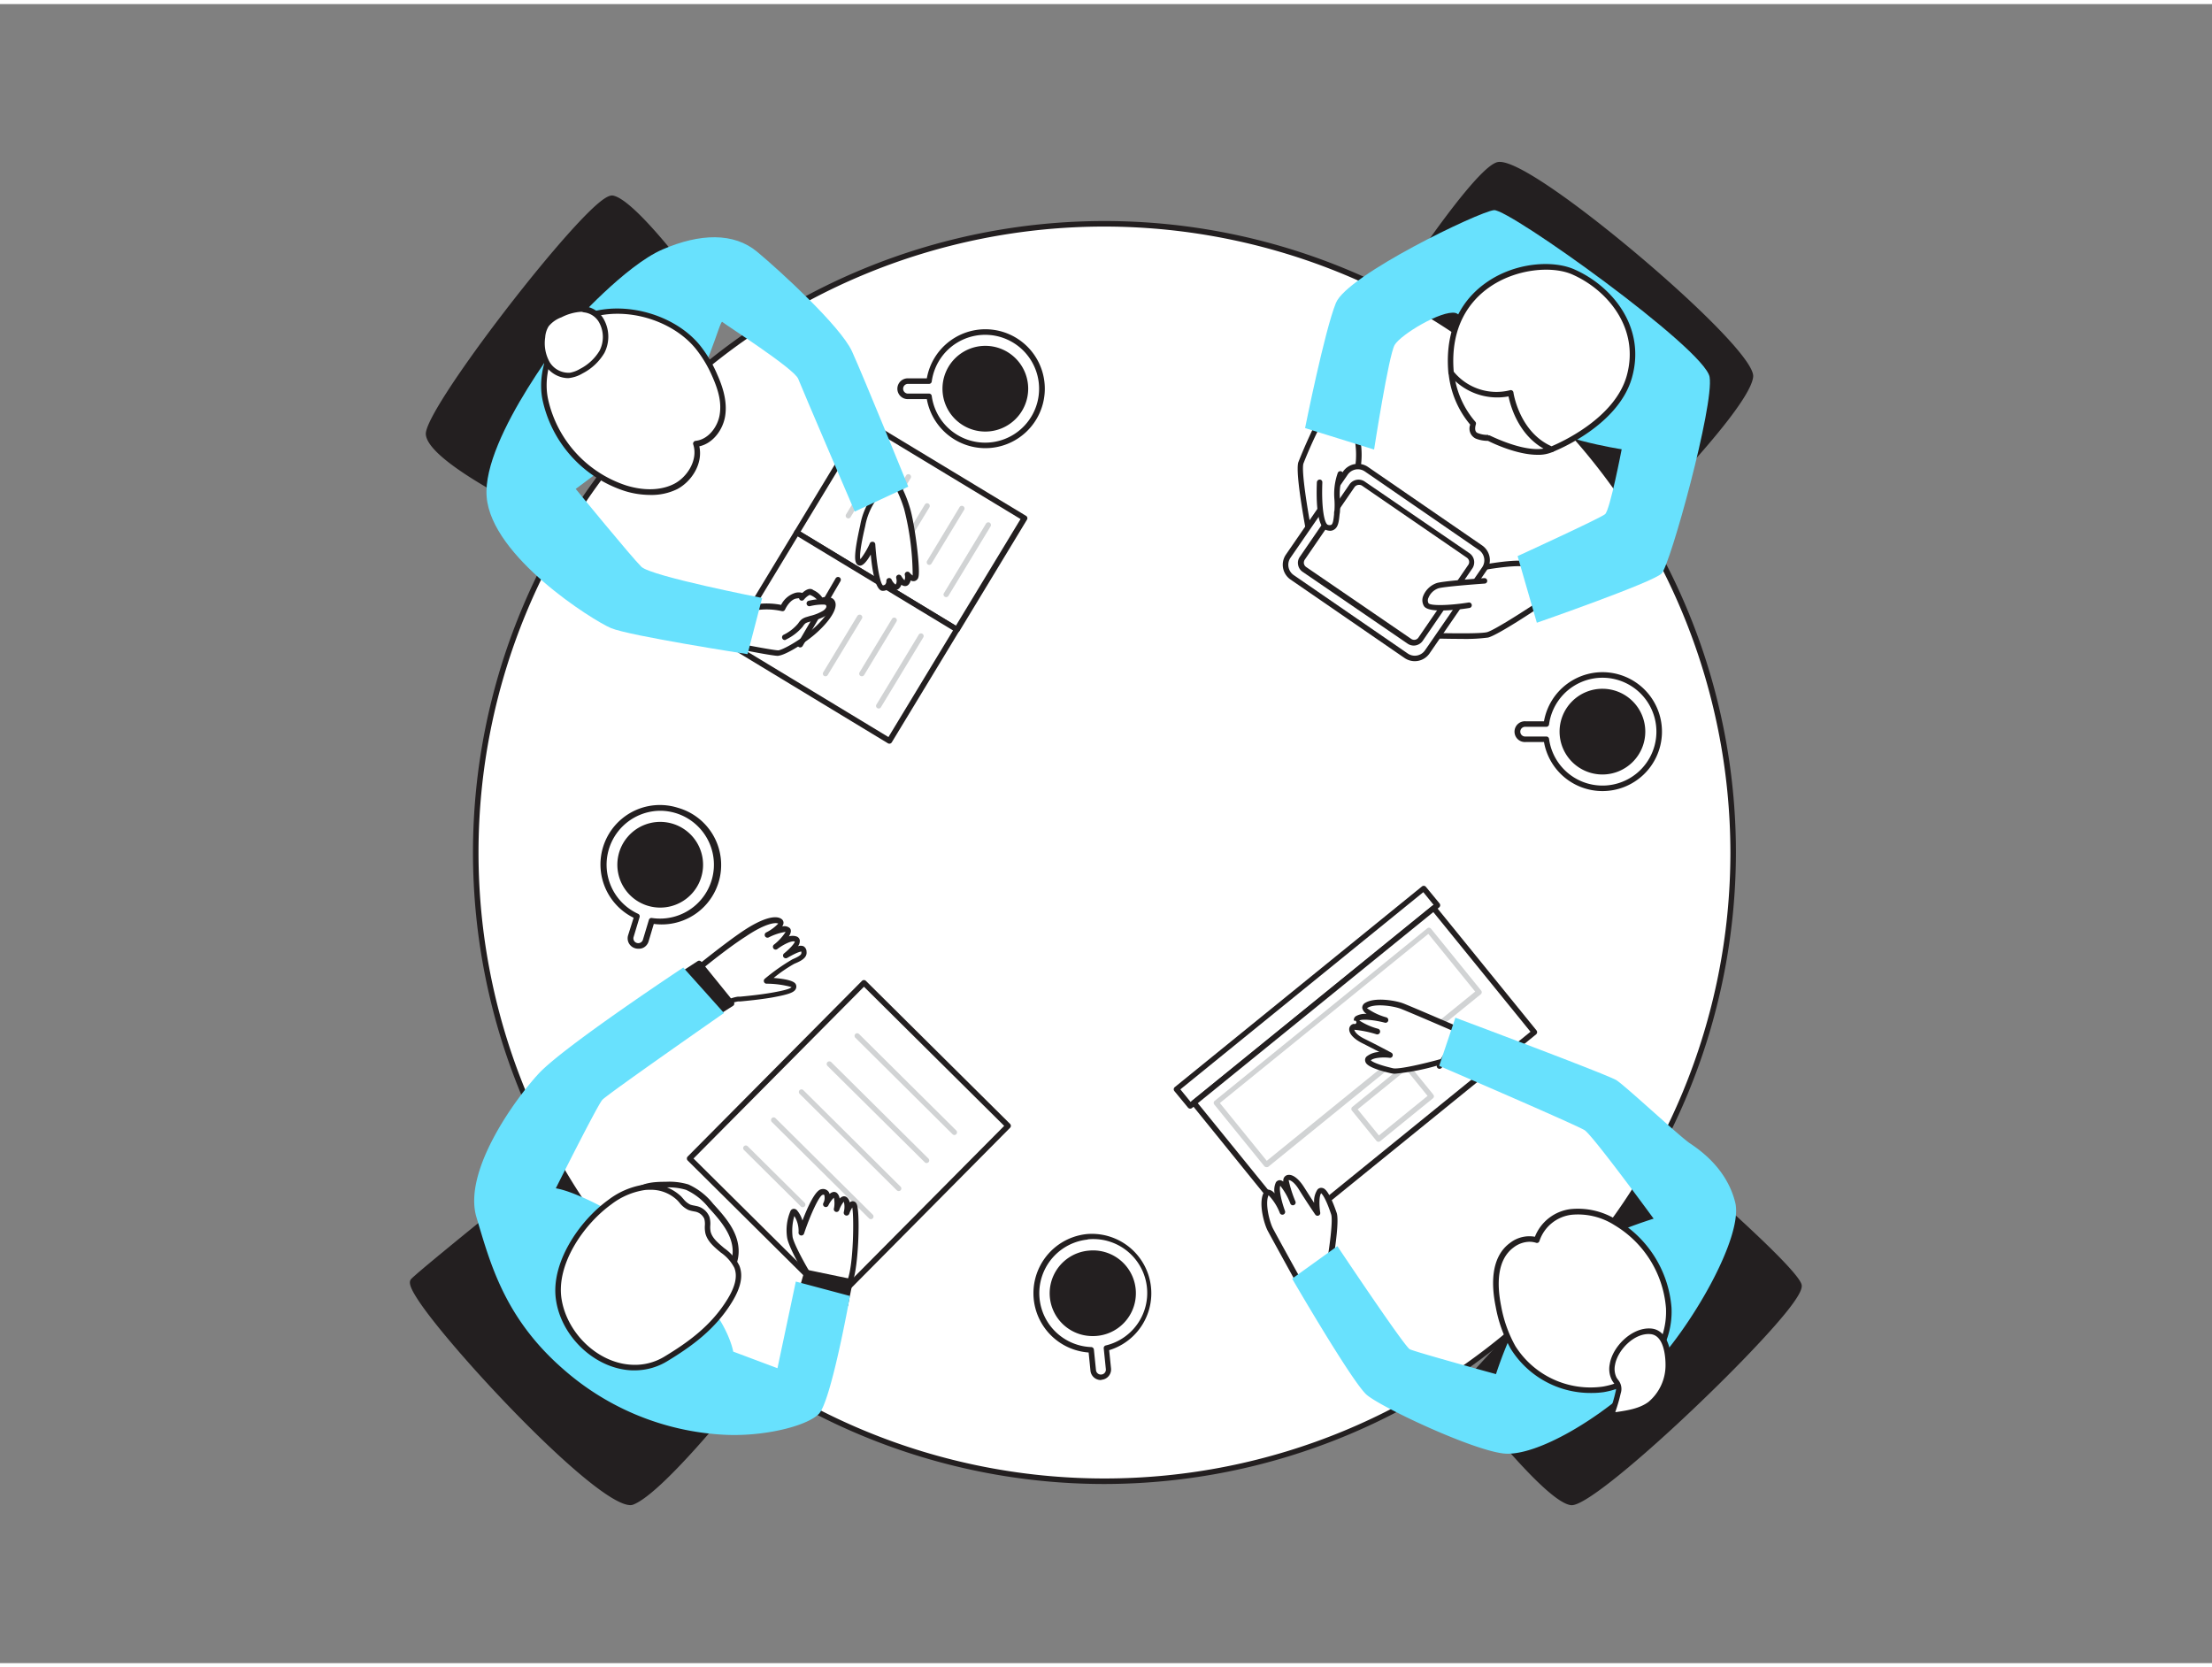 <svg xmlns="http://www.w3.org/2000/svg" viewBox="0 0 400 300" width="406" height="306" class="illustration styles_illustrationTablet__1DWOa" _mstVisible="6"><rect x="0" y="0" width="400" height="300" fill="#808080" stroke="none"/><g id="_578_team_meeting_flatline" data-name="#578_team_meeting_flatline" _mstVisible="7"><path d="M109.13,202.83s-32,25.61-34.36,28,34.45,42.12,39.63,40S133,252,133,252Z" fill="#231f20" _mstVisible="8"></path><path d="M114,271.43c-6.23,0-32.08-27.63-38.23-36.84-1.55-2.32-2-3.51-1.37-4.1,2.36-2.39,33.1-27,34.41-28.05a.53.53,0,0,1,.42-.1.55.55,0,0,1,.34.27l23.82,49.18a.49.49,0,0,1-.06.52c-.55.69-13.52,16.9-18.76,19A1.42,1.42,0,0,1,114,271.43ZM109,203.61c-4,3.24-31.67,25.39-33.83,27.58-.49,2.13,17.16,22.42,29.72,33.27,7.12,6.15,9,6.11,9.37,5.94,4.66-1.88,16.48-16.39,18.15-18.46Z" fill="#231f20" _mstVisible="8"></path><path d="M297.12,91.7c.47-.21,19-19.33,19.43-24.38S275.69,27,270.67,29.15,248.3,58.5,248.3,58.5l48,31.68" fill="#231f20" _mstVisible="8"></path><path d="M297.12,92.2a.5.5,0,0,1-.27-.92c1-.81,18.78-19.26,19.2-24,.27-2.94-17.79-20-32.74-30.85-9.74-7.1-12-7-12.44-6.82-3.79,1.6-15.81,19.26-21.88,28.74L296.6,89.76a.51.51,0,0,1,.14.7.5.5,0,0,1-.69.14L248,58.91a.5.5,0,0,1-.14-.68c.71-1.12,17.5-27.39,22.6-29.54.61-.27,2.46-1.05,13.42,6.93,13.34,9.73,33.5,27.82,33.15,31.75-.49,5.44-19.55,24.71-19.73,24.79A.51.51,0,0,1,297.12,92.2Z" fill="#231f20" _mstVisible="8"></path><circle cx="199.72" cy="153.42" r="113.69" fill="#fff" _mstVisible="8"></circle><path d="M199.72,267.61A114.19,114.19,0,1,1,313.91,153.42,114.32,114.32,0,0,1,199.72,267.61Zm0-227.38A113.19,113.19,0,1,0,312.91,153.42,113.32,113.32,0,0,0,199.72,40.23Z" fill="#231f20" _mstVisible="8"></path><rect x="147.74" y="82.5" width="33.85" height="23.54" transform="matrix(0.86, 0.52, -0.52, 0.86, 72.69, -71.68)" fill="#fff" _mstVisible="8"></rect><path d="M173,113.61a.59.59,0,0,1-.26-.07L143.83,96a.5.5,0,0,1-.17-.69l12.2-20.14a.5.5,0,0,1,.68-.17l29,17.54a.52.52,0,0,1,.23.31.5.5,0,0,1-.06.38l-12.2,20.14a.5.5,0,0,1-.31.22ZM144.77,95.4l28.09,17,11.69-19.28-28.1-17Z" fill="#231f20" _mstVisible="8"></path><rect x="135.53" y="102.63" width="33.85" height="23.54" transform="translate(81.36 -62.45) rotate(31.21)" fill="#fff" _mstVisible="8"></rect><path d="M160.83,133.74a.48.48,0,0,1-.26-.07l-28.95-17.54a.5.5,0,0,1-.22-.31.49.49,0,0,1,.06-.37l12.2-20.14a.52.52,0,0,1,.31-.23.49.49,0,0,1,.37.06l28.95,17.54a.56.56,0,0,1,.23.31.51.51,0,0,1-.06.38l-12.2,20.13A.5.5,0,0,1,160.83,133.74Zm-28.26-18.2,28.09,17,11.68-19.28-28.09-17Z" fill="#231f20" _mstVisible="8"></path><path d="M171.1,107.24a.45.45,0,0,1-.25-.07.46.46,0,0,1-.16-.65l7.62-12.58a.48.48,0,0,1,.66-.16.49.49,0,0,1,.16.66L171.51,107A.48.48,0,0,1,171.1,107.24Z" fill="#d1d3d4" _mstVisible="8"></path><path d="M168.05,101.41a.5.5,0,0,1-.24-.06.48.48,0,0,1-.16-.66L173.5,91a.48.48,0,1,1,.82.49l-5.86,9.66A.48.48,0,0,1,168.05,101.41Z" fill="#d1d3d4" _mstVisible="8"></path><path d="M161.48,101.41a.45.45,0,0,1-.25-.07.47.47,0,0,1-.16-.65l6.18-10.2a.48.48,0,0,1,.65-.16.49.49,0,0,1,.17.66l-6.18,10.19A.48.48,0,0,1,161.48,101.41Z" fill="#d1d3d4" _mstVisible="8"></path><path d="M156.67,98.5a.45.45,0,0,1-.25-.07.48.48,0,0,1-.16-.66l3.09-5.09a.48.48,0,0,1,.66-.16.48.48,0,0,1,.16.65l-3.09,5.1A.48.48,0,0,1,156.67,98.5Z" fill="#d1d3d4" _mstVisible="8"></path><path d="M161.62,90.33a.47.47,0,0,1-.25-.07.49.49,0,0,1-.16-.66l2.67-4.4a.48.48,0,0,1,.82.49L162,90.1A.48.48,0,0,1,161.62,90.33Z" fill="#d1d3d4" _mstVisible="8"></path><path d="M153.4,93a.51.51,0,0,1-.24-.07.48.48,0,0,1-.16-.66l6.07-10a.49.49,0,0,1,.66-.16.48.48,0,0,1,.16.66l-6.08,10A.47.47,0,0,1,153.4,93Z" fill="#d1d3d4" _mstVisible="8"></path><path d="M158.89,127.38a.42.42,0,0,1-.24-.07.46.46,0,0,1-.16-.65l7.62-12.58a.48.48,0,1,1,.81.5l-7.62,12.57A.47.47,0,0,1,158.89,127.38Z" fill="#d1d3d4" _mstVisible="8"></path><path d="M155.85,121.55a.57.57,0,0,1-.25-.06.48.48,0,0,1-.16-.66l5.86-9.66a.47.47,0,1,1,.81.49l-5.85,9.67A.49.49,0,0,1,155.85,121.55Z" fill="#d1d3d4" _mstVisible="8"></path><path d="M149.27,121.55a.5.5,0,0,1-.24-.06.48.48,0,0,1-.16-.66l6.17-10.2a.5.5,0,0,1,.66-.16.48.48,0,0,1,.16.66l-6.18,10.19A.47.47,0,0,1,149.27,121.55Z" fill="#d1d3d4" _mstVisible="8"></path><rect x="207.55" y="177.6" width="57.58" height="3.92" transform="translate(-60.32 189.09) rotate(-39.07)" fill="#fff" _mstVisible="8"></rect><path d="M215.22,199.73h-.05a.52.52,0,0,1-.34-.18l-2.47-3a.51.51,0,0,1,.08-.71l44.7-36.29a.51.51,0,0,1,.71.08l2.47,3a.56.56,0,0,1,.11.37.52.52,0,0,1-.18.34l-44.71,36.29A.52.52,0,0,1,215.22,199.73Zm-1.77-3.48,1.85,2.27,43.93-35.65-1.85-2.28Z" fill="#231f20" _mstVisible="8"></path><rect x="218.75" y="177.85" width="55.85" height="28.88" transform="translate(-66.03 198.45) rotate(-39.07)" fill="#fff" _mstVisible="8"></rect><path d="M234.1,221.61H234a.48.48,0,0,1-.33-.18L215.51,199a.51.51,0,0,1,.07-.71l43.36-35.2a.51.51,0,0,1,.71.08l18.2,22.42a.56.56,0,0,1,.11.37.57.57,0,0,1-.18.34l-43.37,35.19A.47.47,0,0,1,234.1,221.61Zm-17.5-22.86,17.57,21.65,42.59-34.57-17.57-21.64Z" fill="#231f20" _mstVisible="8"></path><path d="M229,210.31a.48.48,0,0,1-.37-.17L219.59,199a.47.47,0,0,1,.07-.68l38.44-31.2a.43.43,0,0,1,.35-.1.51.51,0,0,1,.32.17l9.07,11.19a.47.47,0,0,1-.07.67l-38.43,31.2A.49.49,0,0,1,229,210.31Zm-8.41-11.59,8.48,10.45,37.69-30.6-8.47-10.44Z" fill="#d1d3d4" _mstVisible="8"></path><path d="M249.28,205.73a.49.49,0,0,1-.38-.18l-4.43-5.46a.44.44,0,0,1-.1-.35.46.46,0,0,1,.17-.32l9.55-7.75a.47.47,0,0,1,.67.07l4.43,5.46a.47.47,0,0,1-.07.67l-9.54,7.75A.5.5,0,0,1,249.28,205.73Zm-3.77-5.87,3.84,4.72,8.8-7.15-3.83-4.72Z" fill="#d1d3d4" _mstVisible="8"></path><path d="M264.25,250.4s15.41,20.17,19.93,20.54,42.39-35.87,41.13-39.38-23.39-22.51-23.39-22.51Z" fill="#231f20" _mstVisible="8"></path><path d="M284.23,271.44h-.09c-4.61-.38-18.7-18.65-20.29-20.73a.5.5,0,0,1,0-.65l37.67-41.35a.5.5,0,0,1,.7,0c.9.78,22.24,19.12,23.53,22.72.19.52.09,1.44-2.1,4.3C316.35,245.25,288.72,271.44,284.23,271.44Zm-19.33-21c4.45,5.78,15.86,19.73,19.32,20h.06c3.18,0,26.38-20.87,36.77-33.11,3.9-4.59,3.81-5.51,3.79-5.61-1-2.72-16.5-16.48-22.88-22Z" fill="#231f20" _mstVisible="8"></path><path d="M240.43,227.6s1.28-7.35.75-8.89-1.81-4.94-2.63-4-.31,4-.31,4-1.51-2.22-2.92-4.5-2.72-2.27-2.78-1.48a21.66,21.66,0,0,0,1.25,4.08s-1.91-4.54-2.65-3.43.75,5.13.75,5.13-2.16-4.9-3-3.24.16,5.16.76,6.37,5.63,10.25,5.63,10.25l5.87-4.57" fill="#fff" _mstVisible="8"></path><path d="M235.32,232.33h-.1a.53.53,0,0,1-.34-.24c-.2-.37-5-9.07-5.64-10.28s-1.69-4.92-.76-6.81a1,1,0,0,1,.89-.62,1.7,1.7,0,0,1,1.12.69,3.3,3.3,0,0,1,.23-2,.85.85,0,0,1,.78-.4,1.13,1.13,0,0,1,.56.26,1.47,1.47,0,0,1,0-.28,1,1,0,0,1,.74-.91c.88-.22,2,.6,3,2.17.64,1,1.31,2.06,1.84,2.87a3.82,3.82,0,0,1,.6-2.41.89.89,0,0,1,.85-.3c.34.07,1.15.23,2.62,4.5.46,1.33-.24,6.13-.58,8.23a.48.48,0,0,1,.51.18.5.5,0,0,1-.08.7l-5.87,4.57A.5.5,0,0,1,235.32,232.33Zm-5.92-16.94,0,0c-.67,1.37.11,4.62.75,5.93.51,1,4.27,7.79,5.34,9.72l4.46-3.47a.28.28,0,0,1,0-.09c.48-2.8,1.12-7.61.76-8.64-1-3-1.62-3.65-1.81-3.81-.41.59-.34,2.37-.16,3.5a.49.49,0,0,1-.3.54.5.5,0,0,1-.6-.18s-1.54-2.25-2.94-4.51c-1-1.63-1.77-1.75-1.87-1.72a21.54,21.54,0,0,0,1.23,3.87.49.49,0,0,1-.28.64.48.48,0,0,1-.64-.27,12.16,12.16,0,0,0-1.83-3.22c-.25.73.23,2.86.86,4.56a.51.51,0,0,1-.29.64.5.5,0,0,1-.64-.26A9.67,9.67,0,0,0,229.4,215.39Z" fill="#231f20" _mstVisible="8"></path><path d="M260.52,191.24s-7.19,2-8.77,1.64-5.1-1.3-4.28-2.21,3.92-.71,3.92-.71-2.36-1.28-4.77-2.46-2.53-2.48-1.75-2.61a21.35,21.35,0,0,1,4.18.83s-4.7-1.45-3.67-2.29,5.18.23,5.18.23S245.47,182,247,181s5.16-.36,6.42.12,10.76,4.58,10.76,4.58l-4,6.29" fill="#fff" _mstVisible="8"></path><path d="M252.24,193.42a2.62,2.62,0,0,1-.61-.06c-4.39-1-4.64-1.82-4.74-2.16a.87.87,0,0,1,.21-.87,3.85,3.85,0,0,1,2.34-.84c-.86-.45-1.94-1-3-1.54-1.66-.81-2.58-1.83-2.45-2.73a1,1,0,0,1,.84-.82.31.31,0,1,0,0-.55.82.82,0,0,1,.31-.81,3.28,3.28,0,0,1,2-.43,1.74,1.74,0,0,1-.8-1.05,1,1,0,0,1,.53-.95c1.79-1.1,5.58-.4,6.85.08s10.4,4.42,10.79,4.59a.51.51,0,0,1,.28.31.53.53,0,0,1-.05.41l-4,6.3a.51.51,0,0,1-.69.16.49.49,0,0,1-.23-.49A41.24,41.24,0,0,1,252.24,193.42ZM247.89,191c.17.17.92.71,4,1.43,1.06.25,5.79-.87,8.52-1.63h.09l3-4.78c-2-.88-9.14-3.95-10.21-4.35-1.37-.51-4.67-1-6-.16-.07,0-.08.07-.08.07a10.9,10.9,0,0,0,3.49,1.65.5.5,0,0,1,.33.62.5.5,0,0,1-.61.34c-1.76-.46-3.93-.71-4.62-.4a11.86,11.86,0,0,0,3.39,1.5.5.5,0,0,1-.28,1,19.79,19.79,0,0,0-4-.82c0,.09.19.84,1.89,1.67,2.39,1.17,4.76,2.46,4.79,2.47a.5.5,0,0,1-.28.94C250.2,190.39,248.41,190.5,247.89,191Z" fill="#231f20" _mstVisible="8"></path><path d="M275,237a75.92,75.92,0,0,0-4.48,10.74s-14.61-4-15.59-4.5-13.09-18.64-13.09-18.64l-8.18,5.88s10.89,18.76,13.48,21,18.77,9.87,24.65,10.6,18.06-6.47,26.08-14.57,17.43-24.71,15.91-30.82-6.36-9.46-8.21-10.7-11.67-10.39-13.27-11.4-29.12-11.3-29.12-11.3L260.25,192s24.83,10.69,26.3,11.63,12.48,16,12.48,16-8.63,2.64-12.83,5.62S275,237,275,237Z" fill="#68e1fd" _mstVisible="8"></path><path d="M301.76,235.76a19.84,19.84,0,0,0-9.58-15.42,12.61,12.61,0,0,0-8.1-1.91,7.47,7.47,0,0,0-6.19,5.1,5,5,0,0,0-4.45.84c-3.39,2.48-3.22,7.44-2.48,11.11a24,24,0,0,0,2.65,7.43,16.61,16.61,0,0,0,16.28,7.59A14.25,14.25,0,0,0,301.76,235.76Z" fill="#fff" _mstVisible="8"></path><path d="M287.68,251.15a17,17,0,0,1-14.5-8,24.36,24.36,0,0,1-2.71-7.59c-.78-3.84-1-9,2.68-11.61a5.67,5.67,0,0,1,4.41-1.05,8,8,0,0,1,6.45-5,13.25,13.25,0,0,1,8.43,2,20.26,20.26,0,0,1,9.82,15.81h0A14.74,14.74,0,0,1,290,251,15.89,15.89,0,0,1,287.68,251.15Zm-11.12-27.34a4.86,4.86,0,0,0-2.82,1c-3.2,2.33-3,7.05-2.29,10.6a23.24,23.24,0,0,0,2.59,7.28A16.07,16.07,0,0,0,289.82,250a13.72,13.72,0,0,0,11.44-14.21h0a19.22,19.22,0,0,0-9.33-15,12.24,12.24,0,0,0-7.78-1.86,7,7,0,0,0-5.77,4.74.55.55,0,0,1-.25.31.51.51,0,0,1-.4,0A3.77,3.77,0,0,0,276.56,223.81Z" fill="#231f20" _mstVisible="8"></path><path d="M291.54,246a4,4,0,0,0,.37,2.61,5.6,5.6,0,0,1,.73,1.24,2.6,2.6,0,0,1-.06,1.24,29.82,29.82,0,0,1-.93,3.23.67.67,0,0,0-.06.46c.1.3.52.31.84.26,2.09-.31,4.26-.66,6-1.91a9.19,9.19,0,0,0,3.29-7.09c0-2.13-.5-5.82-3.15-6.07C295.35,239.69,292,243.06,291.54,246Z" fill="#fff" _mstVisible="8"></path><path d="M292.16,255.59a1,1,0,0,1-1-.63,1.18,1.18,0,0,1,.05-.79,27.13,27.13,0,0,0,.92-3.16,2.24,2.24,0,0,0,.07-1,2.4,2.4,0,0,0-.39-.68c-.1-.14-.2-.29-.29-.44a4.38,4.38,0,0,1-.43-2.94c.48-3.18,4.06-6.77,7.53-6.45,2.72.26,3.65,3.57,3.6,6.58a9.72,9.72,0,0,1-3.49,7.48c-1.84,1.36-4.25,1.72-6.18,2Zm-.07-1a.86.86,0,0,0,.27,0c1.92-.29,4.1-.61,5.73-1.82a8.66,8.66,0,0,0,3.09-6.7c0-.54,0-5.31-2.7-5.56-2.93-.29-6,2.9-6.44,5.6h0a3.55,3.55,0,0,0,.3,2.29l.25.36a2.54,2.54,0,0,1,.48,2.48,28.61,28.61,0,0,1-.95,3.28Zm-.55-8.56h0Z" fill="#231f20" _mstVisible="8"></path><path d="M196.62,222.91a10.25,10.25,0,0,1,3.43,20.16l.38,3.72a1.38,1.38,0,1,1-2.74.28l-.38-3.72a10.25,10.25,0,0,1-.69-20.44Z" fill="#fff" _mstVisible="8"></path><path d="M199.06,248.81a1.88,1.88,0,0,1-1.87-1.69l-.33-3.29a10.75,10.75,0,0,1-.29-21.42h0a10.75,10.75,0,0,1,4,21l.34,3.29a1.88,1.88,0,0,1-1.68,2.06Zm-2.39-25.4a9.75,9.75,0,0,0,.66,19.44.5.5,0,0,1,.48.45l.38,3.72a.88.88,0,0,0,1,.79.88.88,0,0,0,.78-1l-.38-3.73a.49.49,0,0,1,.39-.53,9.75,9.75,0,0,0-3.27-19.18Z" fill="#231f20" _mstVisible="8"></path><circle cx="197.66" cy="233.11" r="7.25" fill="#231f20" _mstVisible="8"></circle><path d="M197.64,240.86a7.74,7.74,0,0,1-.76-15.45h0a7.74,7.74,0,0,1,1.56,15.41A7.14,7.14,0,0,1,197.64,240.86ZM197,226.4a6.74,6.74,0,1,0,4.94,1.48A6.75,6.75,0,0,0,197,226.4Z" fill="#231f20" _mstVisible="8"></path><path d="M122.34,145.81a10.25,10.25,0,0,1-4.57,19.94l-1.07,3.58a1.38,1.38,0,0,1-2.64-.79l1.08-3.58a10.25,10.25,0,0,1,7.2-19.15Z" fill="#fff" _mstVisible="8"></path><path d="M115.38,170.81a1.68,1.68,0,0,1-.54-.08,1.87,1.87,0,0,1-1.26-2.34l1-3.17a10.75,10.75,0,0,1,8-19.89h0a10.75,10.75,0,0,1-4.35,21l-.95,3.18a1.89,1.89,0,0,1-.91,1.11A1.86,1.86,0,0,1,115.38,170.81Zm4-24.94a9.76,9.76,0,0,0-4,18.63.5.5,0,0,1,.28.6l-1.08,3.58a.87.87,0,0,0,.06.67.84.84,0,0,0,.52.42.88.88,0,0,0,1.1-.58l1.08-3.59a.48.48,0,0,1,.55-.34,9.75,9.75,0,1,0,1.52-19.39Z" fill="#231f20" _mstVisible="8"></path><circle cx="119.38" cy="155.63" r="7.25" fill="#231f20" _mstVisible="8"></circle><path d="M119.39,163.38a7.84,7.84,0,0,1-2.24-.33,7.75,7.75,0,1,1,2.24.33Zm0-14.5a6.77,6.77,0,0,0-6.45,4.81,6.74,6.74,0,1,0,8.41-4.52A6.94,6.94,0,0,0,119.37,148.88Z" fill="#231f20" _mstVisible="8"></path><path d="M188.43,69.55A10.25,10.25,0,0,1,168,70.93h-3.74a1.38,1.38,0,1,1,0-2.75H168a10.25,10.25,0,0,1,20.4,1.37Z" fill="#fff" _mstVisible="8"></path><path d="M178.18,80.3a10.76,10.76,0,0,1-10.58-8.87h-3.31a1.88,1.88,0,1,1,0-3.75h3.31A10.75,10.75,0,1,1,178.18,80.3ZM164.29,68.68a.88.88,0,1,0,0,1.75H168a.5.5,0,0,1,.49.44,9.75,9.75,0,1,0,0-2.63.5.5,0,0,1-.49.44Z" fill="#231f20" _mstVisible="8"></path><circle cx="178.18" cy="69.55" r="7.25" fill="#231f20" _mstVisible="8"></circle><path d="M178.18,77.3a7.75,7.75,0,1,1,7.75-7.75A7.76,7.76,0,0,1,178.18,77.3Zm0-14.49a6.75,6.75,0,1,0,6.75,6.74A6.75,6.75,0,0,0,178.18,62.81Z" fill="#231f20" _mstVisible="8"></path><path d="M300,131.57a10.25,10.25,0,0,1-20.4,1.37h-3.74a1.38,1.38,0,1,1,0-2.75h3.74a10.25,10.25,0,0,1,20.4,1.38Z" fill="#fff" _mstVisible="8"></path><path d="M289.77,142.31a10.74,10.74,0,0,1-10.57-8.87h-3.31a1.88,1.88,0,1,1,0-3.75h3.31a10.75,10.75,0,1,1,10.57,12.62Zm-13.88-11.62a.88.88,0,1,0,0,1.75h3.74a.5.5,0,0,1,.49.44,9.75,9.75,0,1,0,0-2.63.5.5,0,0,1-.49.44Z" fill="#231f20" _mstVisible="8"></path><circle cx="289.78" cy="131.57" r="7.25" fill="#231f20" _mstVisible="8"></circle><path d="M289.78,139.31a7.75,7.75,0,1,1,7.74-7.74A7.75,7.75,0,0,1,289.78,139.31Zm0-14.49a6.75,6.75,0,1,0,6.74,6.75A6.76,6.76,0,0,0,289.78,124.82Z" fill="#231f20" _mstVisible="8"></path><path d="M278.53,108.42s-7.77,5.23-9.5,5.64-10.68.13-10.68.13l8.5-12.07s6-1.25,9.09-.93S278.53,108.42,278.53,108.42Z" fill="#fff" _mstVisible="8"></path><path d="M264.25,114.79c-2.79,0-5.71-.1-5.92-.1a.53.53,0,0,1-.43-.28.52.52,0,0,1,0-.51l8.5-12.07a.51.51,0,0,1,.31-.2c.24,0,6.1-1.27,9.24-.93,3.54.37,3.06,7.46,3,7.76a.5.5,0,0,1-.22.38c-.8.54-7.88,5.28-9.65,5.71A31.4,31.4,0,0,1,264.25,114.79Zm-5-1.08c2.93.08,8.41.16,9.63-.13s6.84-3.91,9.12-5.43c.1-1.94-.11-6.24-2.16-6.46-2.68-.28-7.7.67-8.74.88Zm19.24-5.29h0Z" fill="#231f20" _mstVisible="8"></path><path d="M245.46,78.6a15,15,0,0,1,.21,4.17c-.23,1.37.78,6.31.78,6.31L237,97s-2.34-12-1.75-14a94.65,94.65,0,0,1,4-8.68Z" fill="#fff" _mstVisible="8"></path><path d="M237,97.48a.45.45,0,0,1-.16,0,.51.51,0,0,1-.33-.37c-.24-1.24-2.35-12.14-1.74-14.24a93.4,93.4,0,0,1,4-8.77.52.52,0,0,1,.32-.26.5.5,0,0,1,.41.08l6.24,4.3a.58.58,0,0,1,.17.21,14.93,14.93,0,0,1,.25,4.46c-.18,1,.5,4.77.77,6.12a.49.49,0,0,1-.17.49l-9.48,7.89A.47.47,0,0,1,237,97.48ZM239.41,75a81.34,81.34,0,0,0-3.71,8.08c-.39,1.34.7,8.17,1.6,12.93l8.61-7.16c-.24-1.16-.95-4.94-.73-6.2A15.32,15.32,0,0,0,245,78.9Z" fill="#231f20" _mstVisible="8"></path><path d="M309.15,67.43c.84,5.08-7.1,33.92-8.67,35.53s-22.57,8.91-22.57,8.91l-3.48-12.05s14.93-6.84,15.82-7.58,3-11.74,3-11.74-13.26-2-18.19-6.2-9.4-17.9-11.87-18.45-9.92,3.91-11,5.8-3.71,18.9-3.71,18.9L236,76.67s3.52-17.6,5.58-22.64,25.87-16.5,28.58-16.77S308.31,62.36,309.15,67.43Z" fill="#68e1fd" _mstVisible="8"></path><path d="M262.4,66.64a16.67,16.67,0,0,0,4,9.28s-.62,1.72.62,2.18a5.2,5.2,0,0,0,2.15.38s7.56,3.89,11.41,2-1.44-17.33-8.08-17.18S262.4,66.64,262.4,66.64Z" fill="#fff" _mstVisible="8"></path><path d="M278,81.5c-3.7,0-8.11-2.11-8.92-2.52a6,6,0,0,1-2.22-.41,2,2,0,0,1-1-2.52,17.07,17.07,0,0,1-3.92-9.38.5.5,0,0,1,.16-.4c.14-.14,3.65-3.32,10.41-3.47,4.6-.15,8.29,6.47,9.44,11.17.88,3.58.46,6.18-1.13,7A6.47,6.47,0,0,1,278,81.5ZM269.14,78a.59.59,0,0,1,.23,0c.08,0,7.39,3.76,11,2,1.1-.54,1.34-2.82.6-5.82-1.23-5-4.77-10.41-8.37-10.41h-.08a16.11,16.11,0,0,0-9.57,3,16.16,16.16,0,0,0,3.82,8.73.51.51,0,0,1,.11.51s-.43,1.26.32,1.55a4.67,4.67,0,0,0,1.93.34Z" fill="#231f20" _mstVisible="8"></path><path d="M262.4,66.64a10.57,10.57,0,0,0,10.79,3.64s1,7.55,7.37,10.2c0,0,11.68-4.49,14.09-13.18s-3.34-15.88-10.11-18.88S260.9,49.38,262.4,66.64Z" fill="#fff" _mstVisible="8"></path><path d="M280.56,81a.43.43,0,0,1-.19,0c-5.61-2.35-7.21-8.24-7.58-10.06A11.2,11.2,0,0,1,262,66.93a.54.54,0,0,1-.09-.25c-.77-8.89,3.22-13.73,6.71-16.22C274,46.59,281,46.29,284.75,48c6.77,3,12.9,10.38,10.38,19.48-2.45,8.83-13.9,13.32-14.39,13.51A.57.57,0,0,1,280.56,81Zm-7.37-11.2a.5.5,0,0,1,.49.44c0,.07,1.06,7.14,6.89,9.72,1.48-.62,11.44-5,13.6-12.77,2.36-8.53-3.44-15.46-9.83-18.29-3.57-1.59-10.22-1.12-15.15,2.4-3.25,2.32-7,6.84-6.31,15.17a10,10,0,0,0,10.2,3.35Z" fill="#231f20" _mstVisible="8"></path><rect x="235.42" y="89.11" width="30.53" height="23.72" rx="2.75" transform="translate(400 326.24) rotate(-145.47)" fill="#fff" _mstVisible="8"></rect><path d="M255.83,118.82a3.29,3.29,0,0,1-1.84-.57l-20.62-14.19a3.25,3.25,0,0,1-.83-4.52l10.32-15a3.26,3.26,0,0,1,4.52-.84L268,97.88a3.24,3.24,0,0,1,.84,4.52l-10.32,15A3.25,3.25,0,0,1,255.83,118.82Zm-10.29-34.7a2.24,2.24,0,0,0-1.85,1l-10.33,15a2.26,2.26,0,0,0,.58,3.13l20.62,14.18a2.24,2.24,0,0,0,3.13-.58l10.33-15a2.26,2.26,0,0,0-.58-3.13L246.82,84.52A2.25,2.25,0,0,0,245.54,84.12Z" fill="#231f20" _mstVisible="8"></path><rect x="237.73" y="91.56" width="25.91" height="18.83" rx="1.45" transform="translate(400 326.24) rotate(-145.47)" fill="#fff" _mstVisible="8"></rect><path d="M255.65,116a2,2,0,0,1-1.1-.34l-19-13a1.92,1.92,0,0,1-.81-1.26,1.86,1.86,0,0,1,.31-1.45l9-13.13a2,2,0,0,1,2.71-.5h0l19,13a2,2,0,0,1,.5,2.71l-9,13.13A2,2,0,0,1,255.65,116Zm-9.93-29.06a1,1,0,0,0-.78.41l-9,13.12a1,1,0,0,0-.15.71,1,1,0,0,0,.4.61l19,13a.93.93,0,0,0,1.31-.24l9-13.13a.92.92,0,0,0,.16-.7,1,1,0,0,0-.4-.61l-19-13.05A1,1,0,0,0,245.72,86.94Z" fill="#231f20" _mstVisible="8"></path><path d="M265.67,108.69s-7,1.11-7.75-.1.74-3.06,2.07-3.43,8.45-.86,8.45-.86" fill="#fff" _mstVisible="8"></path><path d="M260.64,109.66c-1.48,0-2.76-.2-3.14-.8a2.06,2.06,0,0,1-.12-1.88,4.06,4.06,0,0,1,2.47-2.3c1.37-.39,8.26-.86,8.56-.88a.5.5,0,0,1,.53.46.49.49,0,0,1-.47.53c-2,.14-7.3.55-8.35.85a3,3,0,0,0-1.8,1.7,1.08,1.08,0,0,0,0,1c.35.49,3.74.43,7.25-.13a.5.5,0,0,1,.57.42.5.5,0,0,1-.42.57A35.58,35.58,0,0,1,260.64,109.66Z" fill="#231f20" _mstVisible="8"></path><path d="M238.63,86.44c0,.17-.37,7.61,1.35,8.19s1.64-1.3,1.85-3-.35-4.59.61-6.67" fill="#fff" _mstVisible="8"></path><path d="M240.55,95.24a2.5,2.5,0,0,1-.72-.13c-1.65-.56-1.84-5-1.7-8.61a.53.53,0,0,1,.5-.52h0a.47.47,0,0,1,.49.47v.09c-.18,4.72.38,7.4,1,7.62a.86.86,0,0,0,.63,0c.32-.2.41-1.1.49-1.89,0-.23,0-.47.07-.7a14.81,14.81,0,0,0,0-1.94,11.38,11.38,0,0,1,.61-4.88.5.5,0,0,1,.67-.24.49.49,0,0,1,.24.66,10.54,10.54,0,0,0-.52,4.44,15.39,15.39,0,0,1,0,2.08c0,.23-.06.46-.08.68-.11,1.11-.22,2.17-.94,2.63A1.31,1.31,0,0,1,240.55,95.24Z" fill="#231f20" _mstVisible="8"></path><rect x="135.14" y="183.42" width="36.72" height="44.76" transform="translate(189.48 -48.41) rotate(44.77)" fill="#fff" _mstVisible="8"></rect><path d="M150.77,235.12a.5.5,0,0,1-.35-.15l-26.07-25.86a.5.5,0,0,1-.14-.35.48.48,0,0,1,.14-.36l31.52-31.77a.5.5,0,0,1,.71,0l26.07,25.86a.5.5,0,0,1,0,.71L151.13,235A.51.51,0,0,1,150.77,235.12Zm-25.36-26.37,25.36,25.16,30.82-31.06-25.36-25.16Z" fill="#231f20" _mstVisible="8"></path><path d="M172.59,204.5a.48.48,0,0,1-.34-.14l-17.58-17.45a.47.47,0,1,1,.67-.67l17.58,17.44a.49.49,0,0,1,0,.68A.51.51,0,0,1,172.59,204.5Z" fill="#d1d3d4" _mstVisible="8"></path><path d="M167.55,209.57a.43.43,0,0,1-.33-.14L149.63,192a.48.48,0,0,1,0-.68.49.49,0,0,1,.68,0l17.58,17.44a.48.48,0,0,1,0,.68A.49.49,0,0,1,167.55,209.57Z" fill="#d1d3d4" _mstVisible="8"></path><path d="M162.52,214.64a.48.48,0,0,1-.34-.13L144.6,197.06a.47.47,0,0,1,0-.67.47.47,0,0,1,.67,0l17.58,17.45a.47.47,0,0,1,0,.67A.47.47,0,0,1,162.52,214.64Z" fill="#d1d3d4" _mstVisible="8"></path><path d="M157.48,219.72a.47.47,0,0,1-.33-.14l-17.59-17.44a.5.5,0,0,1,0-.68.48.48,0,0,1,.68,0l17.58,17.44a.48.48,0,0,1-.34.82Z" fill="#d1d3d4" _mstVisible="8"></path><path d="M145.16,217.56a.46.46,0,0,1-.33-.13l-10.3-10.22a.48.48,0,0,1,0-.68.48.48,0,0,1,.67,0l10.3,10.22a.47.47,0,0,1,0,.67A.44.44,0,0,1,145.16,217.56Z" fill="#d1d3d4" _mstVisible="8"></path><path d="M114.71,215.08c1.35-1.45,3.59-1.56,5.58-1.56a11.41,11.41,0,0,1,3.91.46,11.42,11.42,0,0,1,4.28,3.36c2.08,2.26,4.28,4.77,4.47,7.84.25,4-3.37,7.58-7.36,8.22s-8-1.08-11.18-3.6a9,9,0,0,1-3.6-5.11,7.45,7.45,0,0,1,1.85-5.89,22.47,22.47,0,0,1,4.91-4" fill="#fff" _mstVisible="8"></path><path d="M123.86,234c-4.26,0-7.86-2.32-9.76-3.84-2.2-1.76-3.44-3.53-3.78-5.41a7.86,7.86,0,0,1,2-6.3,22.1,22.1,0,0,1,5-4.12.51.51,0,0,1,.7.14.5.5,0,0,1-.14.69,21.44,21.44,0,0,0-4.8,3.93,6.86,6.86,0,0,0-1.75,5.48c.3,1.64,1.42,3.21,3.42,4.81s6.15,4.24,10.79,3.49c3.55-.57,7.18-3.79,6.94-7.69-.17-2.8-2.15-5.16-4.33-7.53a11.11,11.11,0,0,0-4.09-3.23,10.88,10.88,0,0,0-3.74-.43c-2,0-4,.11-5.21,1.4a.5.5,0,0,1-.71,0,.51.51,0,0,1,0-.71c1.48-1.58,3.84-1.72,6-1.72a12,12,0,0,1,4.08.48,12,12,0,0,1,4.48,3.5c2.31,2.51,4.41,5,4.6,8.15.28,4.43-3.8,8.1-7.78,8.74A11.21,11.21,0,0,1,123.86,234Z" fill="#231f20" _mstVisible="8"></path><path d="M131.7,180.51a7.83,7.83,0,0,1,1.78-.53c.71-.08,3.67-.32,6.22-.78s4.22-.88,3.82-1.65-4.94-.94-4.94-.94a37.21,37.21,0,0,1,4.88-3.45c1.33-.56,2-1,1.92-1.65s-.15-1.34-3.36.51c0,0,3.09-2.46,1.82-2.94s-3.65,1.37-3.65,1.37,2.79-2.37,2.26-3-3.73.82-3.73.82,3.16-1.72,2.33-2.38-3.33.09-6.54,2.25-8.28,6.28-8.28,6.28Z" fill="#fff" _mstVisible="8"></path><path d="M131.7,181a.5.5,0,0,1-.37-.17l-5.47-6.11a.49.49,0,0,1-.12-.37.5.5,0,0,1,.18-.35s5.12-4.15,8.31-6.3c3.37-2.28,6-3.11,7.13-2.23a.83.83,0,0,1,.32.74,1.2,1.2,0,0,1-.25.59,1.49,1.49,0,0,1,1.41.31c.28.35.22.84-.19,1.48a2.32,2.32,0,0,1,1.36,0,.89.89,0,0,1,.62.71,1.61,1.61,0,0,1-.33,1.07,1.4,1.4,0,0,1,1,0,1.15,1.15,0,0,1,.55,1c.13,1.09-1,1.67-2.22,2.17a26,26,0,0,0-3.73,2.56c1.85.15,3.68.46,4,1.14a.94.94,0,0,1,0,.85c-.31.65-1.33,1-4.19,1.53-2.23.39-4.77.63-5.86.73l-.4,0a7.54,7.54,0,0,0-1.63.5A.45.45,0,0,1,131.7,181ZM127,174.46l4.88,5.46a6.59,6.59,0,0,1,1.59-.44l.41,0c1.07-.1,3.58-.34,5.78-.73s3.3-.71,3.47-1a17.27,17.27,0,0,0-4.53-.61.48.48,0,0,1-.45-.34.5.5,0,0,1,.15-.55,36.3,36.3,0,0,1,5-3.52c1.13-.48,1.64-.83,1.61-1.13a1.31,1.31,0,0,0,0-.27s-.45-.07-2.56,1.15a.52.52,0,0,1-.67-.15.5.5,0,0,1,.11-.67c1-.81,1.94-1.83,1.93-2.15-.75-.21-2.45.82-3.15,1.36a.49.49,0,0,1-.69-.08.51.51,0,0,1,.06-.7,9.22,9.22,0,0,0,2.13-2.32,10,10,0,0,0-3.06,1,.5.5,0,0,1-.45-.9,7.74,7.74,0,0,0,2.17-1.6c-.59-.28-2.57.1-5.86,2.33C132.16,170.31,128.23,173.44,127,174.46Z" fill="#231f20" _mstVisible="8"></path><polygon points="129.86 182.27 132.29 180.73 126.43 173.48 122.55 176 129.86 182.27" fill="#231f20" _mstVisible="8"></polygon><path d="M129.86,182.77a.5.5,0,0,1-.33-.12l-7.3-6.27a.46.46,0,0,1-.17-.41.51.51,0,0,1,.22-.39l3.88-2.52a.5.5,0,0,1,.66.11l5.86,7.24a.58.58,0,0,1,.1.4.5.5,0,0,1-.23.34l-2.43,1.54A.5.5,0,0,1,129.86,182.77Zm-6.47-6.71,6.51,5.59,1.64-1-5.21-6.46Z" fill="#231f20" _mstVisible="8"></path><path d="M145.9,229.38s-2.73-4.62-3-6.38.26-4.6.71-4.65,1.58,2.32,1.35,3.72c0,0,2.41-7.09,3.72-7.28s1,1.33.7,2.2c0,0,1.12-2.13,1.72-1.61s.26,2.57.26,2.57.84-2.29,1.53-1.84.27,2.43.27,2.43.87-2.33,1.38-1.37.4,10.85-.8,13.83S145.9,229.38,145.9,229.38Z" fill="#fff" _mstVisible="8"></path><path d="M152,232.51c-2.45,0-6-2.41-6.42-2.72a.4.4,0,0,1-.14-.15c-.12-.2-2.78-4.72-3.1-6.56a8.89,8.89,0,0,1,.64-4.92.76.76,0,0,1,.5-.31.79.79,0,0,1,.68.31,5.12,5.12,0,0,1,.95,1.81c.93-2.43,2.31-5.51,3.43-5.67a1.25,1.25,0,0,1,1.26.42,1.22,1.22,0,0,1,.22.44,1.36,1.36,0,0,1,.64-.35.82.82,0,0,1,.7.19,1.62,1.62,0,0,1,.47,1,1.42,1.42,0,0,1,.53-.37.82.82,0,0,1,.73.1,1.43,1.43,0,0,1,.56.95.87.87,0,0,1,.49-.2.78.78,0,0,1,.77.49c.65,1.23.4,11.35-.78,14.26a2,2,0,0,1-1.32,1.21A3,3,0,0,1,152,232.51ZM146.27,229c1.3.89,4.69,2.89,6.29,2.41a1,1,0,0,0,.67-.62c1.13-2.79,1.21-11.46.89-13.18a5.43,5.43,0,0,0-.53,1.08.5.5,0,0,1-1-.28,3.72,3.72,0,0,0,0-1.85,4.87,4.87,0,0,0-.84,1.53.51.51,0,0,1-.6.31.49.49,0,0,1-.36-.56,4.68,4.68,0,0,0,0-2,5,5,0,0,0-1,1.4.5.5,0,0,1-.91-.42,2,2,0,0,0,.17-1.48c-.06-.07-.25-.05-.33,0-.58.18-2.1,3.36-3.31,6.94a.5.5,0,0,1-1-.24,5.1,5.1,0,0,0-.77-2.89,9.61,9.61,0,0,0-.31,3.81C143.59,224.25,145.49,227.7,146.27,229Z" fill="#231f20" _mstVisible="8"></path><polygon points="145.2 231.84 145.9 229.38 153.7 231 152.85 235.22 145.2 231.84" fill="#231f20" _mstVisible="8"></polygon><path d="M152.85,235.72a.65.65,0,0,1-.2,0L145,232.29a.49.49,0,0,1-.28-.59l.7-2.45a.49.49,0,0,1,.58-.36l7.8,1.62a.51.51,0,0,1,.39.59l-.85,4.22a.5.5,0,0,1-.26.34A.46.46,0,0,1,152.85,235.72Zm-7-4.16,6.68,2.95.63-3.12L146.25,230Z" fill="#231f20" _mstVisible="8"></path><path d="M111.63,219s-7.13-4.19-11.12-4.86c0,0,7.51-15,8.41-16s22-15.7,22-15.7l-7.36-8.22s-21.66,14.31-26.17,19.2S83.7,211.2,86.16,219.38s5,18.14,15.67,27.44a47.72,47.72,0,0,0,29.05,11.88c7.12.39,14.93-1.52,17.17-3.74s5.65-21.35,5.65-21.35L143.91,231l-3.32,15.67-8-3s-1.08-6.65-9.09-13.23A89.94,89.94,0,0,1,111.63,219Z" fill="#68e1fd" _mstVisible="8"></path><path d="M114.3,246.55a10.91,10.91,0,0,0,6.14-1.58c4.65-2.82,8.67-5.83,11.56-10.6,1.11-1.82,2-4.06,1.24-6-1-2.51-4.59-3.65-5.22-6.2-.21-.86.08-1.8-.21-2.64a2.7,2.7,0,0,0-2-1.61,9.83,9.83,0,0,1-1.19-.29,6,6,0,0,1-1.83-1.64,7.59,7.59,0,0,0-6.3-2,13.55,13.55,0,0,0-6.22,2.67c-5.08,3.66-10.2,11-9.25,17.6C102,240.64,107.74,246.3,114.3,246.55Z" fill="#fff" _mstVisible="8"></path><path d="M114.76,247.06h-.48c-6.59-.25-12.76-6-13.74-12.74-1-6.62,4.16-14.26,9.46-18.08a14.07,14.07,0,0,1,6.45-2.76,8.07,8.07,0,0,1,6.72,2.13l.43.48a3.64,3.64,0,0,0,1.23,1,4.35,4.35,0,0,0,.69.17l.43.09a3.2,3.2,0,0,1,2.33,1.94,4.28,4.28,0,0,1,.16,1.58,4.38,4.38,0,0,0,.06,1.1c.29,1.18,1.35,2.05,2.47,3a8.44,8.44,0,0,1,2.73,3.16c.71,1.78.29,3.9-1.27,6.48-3.08,5.08-7.46,8.17-11.73,10.77A11.33,11.33,0,0,1,114.76,247.06Zm2.79-32.65c-.32,0-.65,0-1,.05a13.12,13.12,0,0,0-6,2.58c-5.06,3.65-10,10.89-9,17.13s6.66,11.65,12.79,11.88h0a10.23,10.23,0,0,0,5.86-1.51c4.16-2.52,8.43-5.54,11.4-10.43,1.39-2.29,1.78-4.12,1.19-5.6a7.56,7.56,0,0,0-2.44-2.75c-1.19-1-2.43-2-2.8-3.51a5.33,5.33,0,0,1-.09-1.37,3.69,3.69,0,0,0-.1-1.22,2.27,2.27,0,0,0-1.63-1.3l-.37-.07a5.13,5.13,0,0,1-.89-.24,4.46,4.46,0,0,1-1.6-1.31c-.13-.15-.26-.3-.4-.44A6.84,6.84,0,0,0,117.55,214.41Z" fill="#231f20" _mstVisible="8"></path><path d="M134.59,109.55a12.74,12.74,0,0,1,6.92-.33s.91-2,2.35-2.25,1.13.36,1.13.36,1.19-1.45,1.86-.9c0,0,1.41.62,1.58,1.51,0,0,1.88-.66,2.18.43s-1.26,3.32-3.67,5.34-5.31,3.61-6.18,3.65-7.48-1.29-7.48-1.29Z" fill="#fff" _mstVisible="8"></path><path d="M140.72,117.86c-1.05,0-6.44-1.08-7.53-1.3a.51.51,0,0,1-.4-.59l1.31-6.52a.49.49,0,0,1,.31-.37,13.39,13.39,0,0,1,6.84-.44,4.26,4.26,0,0,1,2.52-2.16,2.25,2.25,0,0,1,1.31,0c.63-.58,1.41-1,2-.51a3.92,3.92,0,0,1,1.62,1.34,2.64,2.64,0,0,1,1.72.1,1.23,1.23,0,0,1,.64.8c.41,1.48-1.63,4-3.82,5.85s-5.38,3.71-6.49,3.77Zm-6.85-2.18c2.55.51,6.31,1.19,6.86,1.18s3.34-1.4,5.89-3.53,3.71-4.09,3.5-4.83a.24.24,0,0,0-.14-.18,2.27,2.27,0,0,0-1.39.09.5.5,0,0,1-.41,0,.53.53,0,0,1-.24-.34c-.09-.47-.91-1-1.29-1.15a.67.67,0,0,1-.12-.06c-.12-.1-.71.29-1.15.82a.49.49,0,0,1-.88-.24,2.77,2.77,0,0,0-.54.06c-1,.19-1.77,1.48-2,2a.51.51,0,0,1-.58.27,12.48,12.48,0,0,0-6.37.23Zm10.67-8.57h0Z" fill="#231f20" _mstVisible="8"></path><path d="M144.71,116.33a.48.48,0,0,1-.26-.07.51.51,0,0,1-.18-.68l6.84-11.74a.51.51,0,0,1,.69-.18.51.51,0,0,1,.18.69l-6.84,11.73A.5.5,0,0,1,144.71,116.33Z" fill="#231f20" _mstVisible="8"></path><path d="M146.32,108.38a10.63,10.63,0,0,1,2.38-.3,1.32,1.32,0,0,1,1,.27.91.91,0,0,1,.13,1,1.87,1.87,0,0,1-.73.77,11.83,11.83,0,0,1-3.08,1.18,2.23,2.23,0,0,0-.69.3,3.34,3.34,0,0,0-.64.75,8.43,8.43,0,0,1-2.76,2.11" fill="#fff" _mstVisible="8"></path><path d="M141.92,115a.49.49,0,0,1-.44-.26.5.5,0,0,1,.2-.68,8,8,0,0,0,2.6-2l.12-.16a2.9,2.9,0,0,1,.63-.69,2.82,2.82,0,0,1,.83-.38l.66-.2a8.3,8.3,0,0,0,2.29-.91,1.55,1.55,0,0,0,.56-.56.46.46,0,0,0,0-.46c-.12-.12-.42-.12-.64-.12a10.14,10.14,0,0,0-2.26.29.5.5,0,0,1-.6-.37.49.49,0,0,1,.36-.6,11,11,0,0,1,2.49-.32,1.83,1.83,0,0,1,1.36.42,1.42,1.42,0,0,1,.23,1.56,2.41,2.41,0,0,1-.91,1,9,9,0,0,1-2.57,1l-.64.2a1.79,1.79,0,0,0-.54.22,2.13,2.13,0,0,0-.41.47l-.13.18a9,9,0,0,1-2.92,2.25A.53.53,0,0,1,141.92,115Z" fill="#231f20" _mstVisible="8"></path><path d="M158.18,89.19a12,12,0,0,0-2.2,5.13c-.81,3.57-1.3,6.63-.54,6.72s2.34-3.31,2.34-3.31.5,7.84,1.8,7.87,1.2-1.31,1.2-1.31.82,1.66,1.46,1a1.8,1.8,0,0,0,.31-1.66s.85,1.52,1.33.93a1.78,1.78,0,0,0,.22-1.47s1.11,1.39,1.43.33S165,94.34,164,91.22a21.2,21.2,0,0,0-2.12-4.88Z" fill="#fff" _mstVisible="8"></path><path d="M159.61,106.1h0c-1,0-1.75-2.23-2.15-6.56-.79,1.38-1.48,2.07-2,2a.79.79,0,0,1-.56-.33c-.36-.51-.53-1.71.66-7a12.46,12.46,0,0,1,2.32-5.35l.06-.06,3.68-2.86a.54.54,0,0,1,.39-.1.57.57,0,0,1,.34.22,21.73,21.73,0,0,1,2.18,5c.91,2.93,1.94,11.26,1.55,12.55a.93.93,0,0,1-.72.73,1,1,0,0,1-.68-.12,1.82,1.82,0,0,1-.34.7.83.83,0,0,1-.72.32A1.17,1.17,0,0,1,163,105a1.64,1.64,0,0,1-.43.67.89.89,0,0,1-.81.27,1.48,1.48,0,0,1-.81-.51,1.19,1.19,0,0,1-.15.18A1.57,1.57,0,0,1,159.61,106.1Zm-1.82-8.87h.09a.49.49,0,0,1,.4.46c.24,3.69.87,7.08,1.38,7.42a.67.67,0,0,0,.43-.18.94.94,0,0,0,.19-.62.51.51,0,0,1,.38-.51.49.49,0,0,1,.57.26,2.18,2.18,0,0,0,.71.9c.35-.38.13-1.14.13-1.15a.5.5,0,0,1,.91-.39,3.4,3.4,0,0,0,.58.76,1.43,1.43,0,0,0,.06-.92.5.5,0,0,1,.87-.44,2.7,2.7,0,0,0,.55.5,49.32,49.32,0,0,0-1.54-12,23.41,23.41,0,0,0-1.78-4.29l-3.19,2.48a12,12,0,0,0-2.07,4.87c-1,4.27-1,5.61-.87,6a14.13,14.13,0,0,0,1.74-2.94A.51.51,0,0,1,157.79,97.23Zm-2.14,3.39h0Z" fill="#231f20" _mstVisible="8"></path><path d="M123.94,48.54s-9.62-12.73-13.16-13.42S77.44,72.85,77.53,77.7,99,92.58,99,92.58Z" fill="#231f20" _mstVisible="8"></path><path d="M99,93.08a.54.54,0,0,1-.21,0C96.55,92,77.12,82.73,77,77.71,77,73.17,100.53,42.45,108.21,36c1.62-1.36,2.27-1.44,2.66-1.37,3.63.7,12.47,12.29,13.46,13.61a.48.48,0,0,1,0,.55l-25,44A.5.5,0,0,1,99,93.08Zm11.7-57.47c-.07,0-.63.06-2.44,1.7C99.42,45.27,78,74,78,77.7S92.63,89,98.77,91.93l24.57-43.35c-2.8-3.67-10-12.45-12.66-13Z" fill="#231f20" _mstVisible="8"></path><path d="M103.48,58S113,47.31,119.8,44.37s12.91-3.09,17.13.43,15.08,13.48,17.14,18,10.17,24.46,10.17,24.46l-9.67,4.5s-9.51-22.15-10.23-24-13.29-9.86-13.73-10.29-3,10.46-7.35,14.88-19.15,15.32-19.15,15.32,10.11,12.36,11.87,14.08,21.84,5.64,21.84,5.64l-2.64,10.16s-21.38-3.31-24.69-4.71S88.85,99.93,88,89.08,103.48,58,103.48,58Z" fill="#68e1fd" _mstVisible="8"></path><path d="M126.21,62.05a22.49,22.49,0,0,1,3,5.1,13,13,0,0,1,1.38,7.28c-.42,2.47-2.3,4.83-4.79,5.09,1,2.94-.92,6.27-3.66,7.7s-6.07,1.25-9,.36A21.63,21.63,0,0,1,98.6,71.49c-1.25-6,2.15-13.58,8.5-15.35C113.7,54.31,121.91,56.75,126.21,62.05Z" fill="#fff" _mstVisible="8"></path><path d="M117.53,88.76a15.75,15.75,0,0,1-4.52-.7,22.24,22.24,0,0,1-14.9-16.47c-1.24-6,2.09-14.05,8.85-15.93s15.29.71,19.64,6.08h0A22.65,22.65,0,0,1,129.71,67c.83,1.87,1.89,4.69,1.41,7.56-.39,2.33-2.1,4.84-4.66,5.41.69,3.18-1.43,6.38-4,7.74A10.56,10.56,0,0,1,117.53,88.76ZM111.68,56a16.93,16.93,0,0,0-4.45.58c-6.23,1.74-9.29,9.18-8.14,14.77a21.23,21.23,0,0,0,14.2,15.71c3.28,1,6.36.87,8.66-.33s4.32-4.28,3.41-7.1a.45.45,0,0,1,.06-.42.49.49,0,0,1,.36-.23c2.36-.25,4-2.59,4.35-4.68s-.09-4.2-1.34-7a22,22,0,0,0-3-5C122.61,58.41,117.05,56,111.68,56Z" fill="#231f20" _mstVisible="8"></path><path d="M105.65,55.16a8.41,8.41,0,0,0-4.33,1A5.84,5.84,0,0,0,98.8,58a4.79,4.79,0,0,0-.7,2.19A7.43,7.43,0,0,0,99,65a4.42,4.42,0,0,0,4.16,2.16,5.93,5.93,0,0,0,2-.75,9.47,9.47,0,0,0,3.75-3.51C110.39,60.07,109.26,55.57,105.65,55.16Z" fill="#fff" _mstVisible="8"></path><path d="M102.67,67.64a5,5,0,0,1-4.12-2.43,8,8,0,0,1-1-5.11,5.4,5.4,0,0,1,.79-2.41,6.22,6.22,0,0,1,2.73-2,8.86,8.86,0,0,1,4.59-1.05h0a4.61,4.61,0,0,1,3.64,2.57,6.47,6.47,0,0,1,0,5.86,9.75,9.75,0,0,1-3.93,3.7,6.18,6.18,0,0,1-2.17.81A3.23,3.23,0,0,1,102.67,67.64Zm2.43-12a9,9,0,0,0-3.57,1,5.34,5.34,0,0,0-2.32,1.63,4.32,4.32,0,0,0-.62,2,7,7,0,0,0,.8,4.46,4,4,0,0,0,3.67,1.93,5.39,5.39,0,0,0,1.82-.69,8.81,8.81,0,0,0,3.55-3.31,5.46,5.46,0,0,0,0-4.92,3.6,3.6,0,0,0-2.87-2h0A4,4,0,0,0,105.1,55.63Z" fill="#231f20" _mstVisible="8"></path></g></svg>